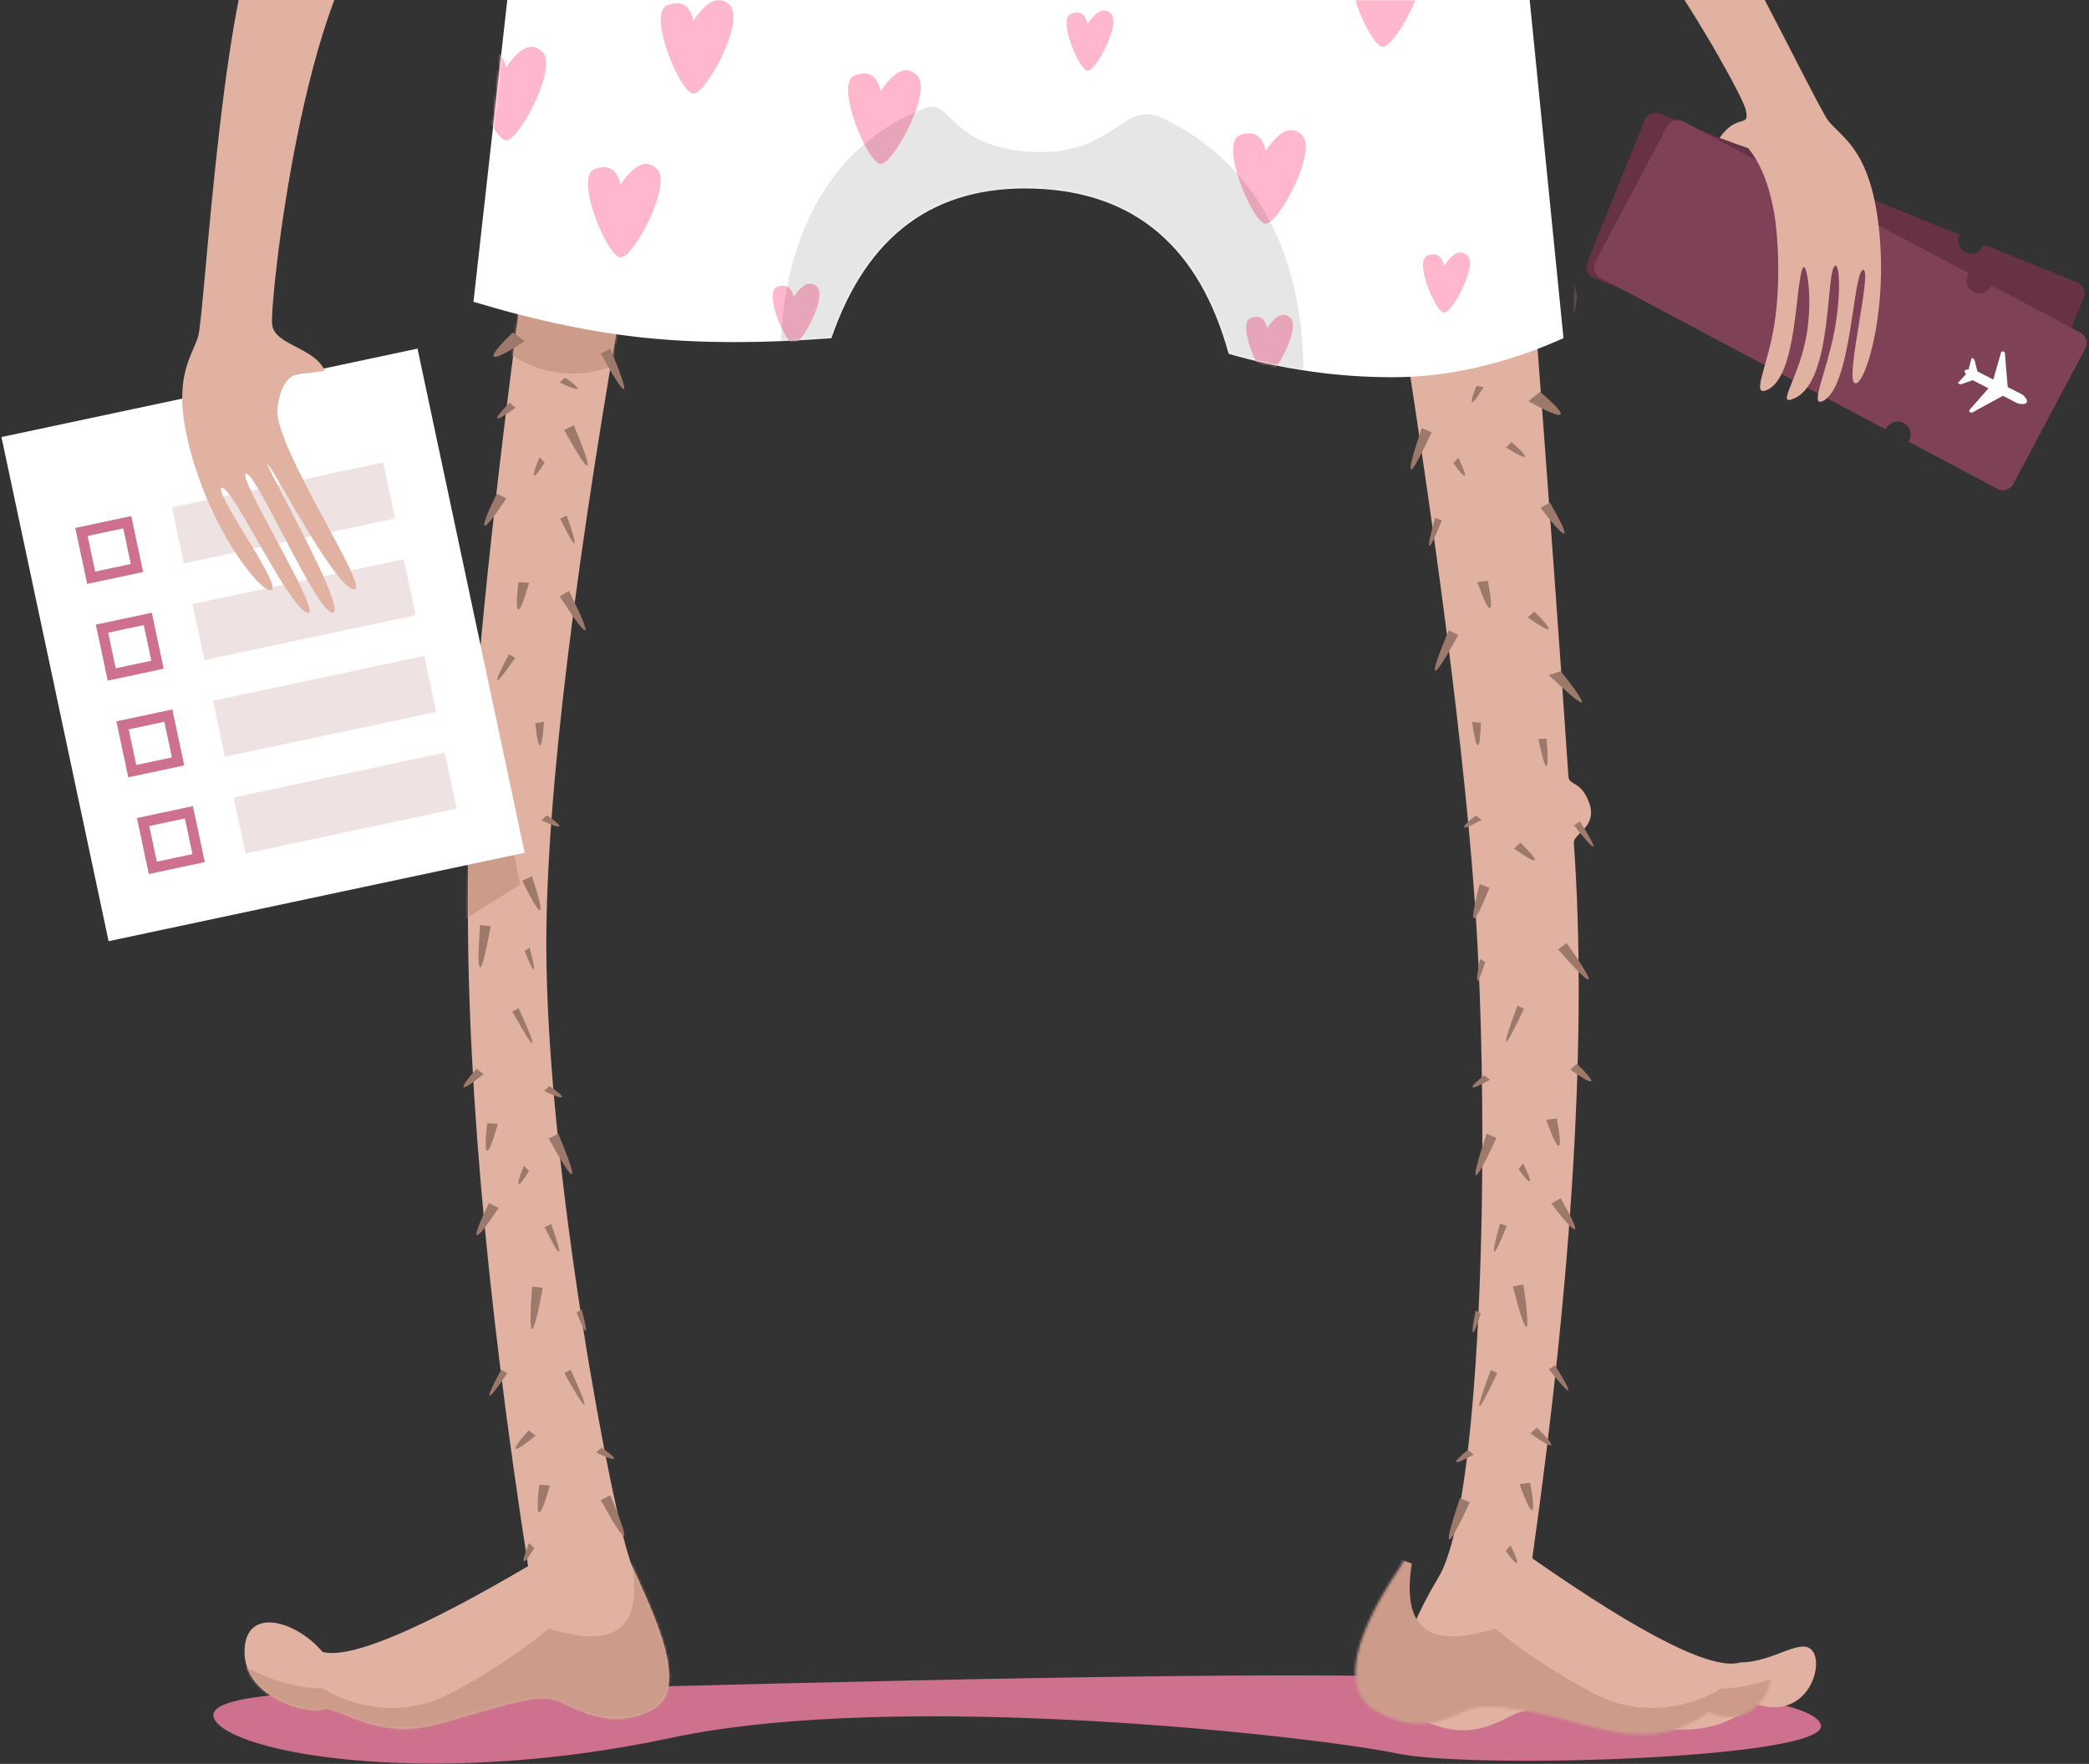 
<svg width="803px" height="678px" viewBox="0 0 803 678" version="1.1" xmlns="http://www.w3.org/2000/svg" xmlns:xlink="http://www.w3.org/1999/xlink">
    <rect x="0" y="0" width="803" height="678" fill="#333333" stroke="none"/>
    <!-- Generator: Sketch 50.2 (55047) - http://www.bohemiancoding.com/sketch -->
    <desc>Created with Sketch.</desc>
    <defs>
        <path d="M109,0 C95.753,97.807 88.325,169.143 86.714,214.009 C86.544,218.737 78,217 78,226 C78,235 86.073,236.049 86,240 C84.667,312 92.333,401.667 109,509 C67,533.667 40.667,544.667 30,542 C20,530 0,524 0,542 C5.85671573e-16,560 25,566 30,564 C35,562 50,576 73,570 C96,564 112,557 121,561 C130,565 142,572 157,564 C172,556 156,525 149,509 C142,493 116,356 116,270 C116,212.667 127,122.667 149,0 L109,0 Z" id="path-1"></path>
        <path d="M95.981,4.555 C94.051,87.615 92.767,151.586 92.13,196.468 C92.077,200.171 87.108,198.285 84.583,207.43 C82.058,216.575 91.449,218.496 91.383,222.094 C90.049,294.094 100.165,385.356 121.73,495.881 C80.532,527.969 54.6,542.68 43.933,540.013 C30.951,540.694 19.423,530.905 15.762,537.484 C12.101,544.063 20.148,563.855 39.072,556.208 C48.11,562.39 59.072,568.208 82.072,562.208 C105.072,556.208 122.861,551.432 131.861,555.432 C140.861,559.432 151.072,564.208 166.072,556.208 C181.072,548.208 175.435,527.061 158.072,501.208 C140.709,475.354 130.418,346.408 130.418,260.408 C130.418,203.074 136.336,118.547 148.171,6.827 L95.981,4.555 Z" id="path-3"></path>
        <path d="M13,0 L0,116 C24.264,123.333 46.753,128 67.466,130 C88.179,132 111.556,132 137.595,130 C151.207,90.333 177.246,71.167 215.714,72.5 C254.181,73.833 279.037,95 290.282,136 C310.995,142 332.004,145 353.309,145 C374.614,145 396.511,140 419,130 L406,0 L13,0 Z" id="path-5"></path>
    </defs>
    <g id="design" stroke="none" stroke-width="1" fill="none" fill-rule="evenodd">
        <g id="final" transform="translate(-188, 0)">
            <g id="man" transform="translate(188, -117)">
                <path d="M170.796,767 C137.954,767 72.269,766.014 83.216,779.014 C94.164,792.014 169,804 258,785 C347,766 507.807,784.807 537,791 C566.193,797.193 703.573,793 699.923,780 C696.274,767 606.385,761 495.571,761 C384.756,761 203.638,767 170.796,767 Z" id="shadow" fill="#CD718E"></path>
                <g id="leg_left" transform="translate(94, 210)">
                    <g id="leg">
                        <mask id="mask-2" fill="white">
                            <use xlink:href="#path-1"></use>
                        </mask>
                        <use id="Mask" fill="#E1B2A1" xlink:href="#path-1"></use>
                        <path d="M95,-14 L153,-14 C168.333,16 166.667,35.667 148,45 C129.333,54.333 111.667,52 95,38 L95,-14 Z" id="Rectangle-2" fill="#CC9B8A" mask="url(#mask-2)"></path>
                        <polygon id="Rectangle-5" fill="#CC9B8A" mask="url(#mask-2)" points="63 129 87 155 106 247 58 277"></polygon>
                        <path d="M-16.067,533 C-12.067,543 10.933,556 29.933,556 C37.933,561 57.933,569 78.933,558 C92.933,550.667 105.622,542.333 117,533 C129.667,537 138.667,537 144,533 C149.333,529 151,520.667 149,508 C157.753,504.767 162.42,503.433 163,504 C175.761,516.469 162.081,529.879 178.933,533 C205.933,538 194.933,567 170.933,574 C146.933,581 61.933,591 24.933,581 C-12.067,571 -20.067,523 -16.067,533 Z" id="Path-3" fill="#CC9B8A" mask="url(#mask-2)"></path>
                    </g>
                    <g id="hairs" transform="translate(84, 33)" fill="#9D796C">
                        <path d="M8.582,336.513 C6.497,344.991 5.83,349.325 6.582,349.513 C7.333,349.701 9.333,345.701 12.582,337.513 L8.582,336.513 Z" id="Path-11" transform="translate(9.433, 343.016) rotate(12) translate(-9.433, -343.016) "></path>
                        <path d="M11.582,63.789 C9.497,72.268 8.83,76.601 9.582,76.789 C10.333,76.977 12.333,72.977 15.582,64.789 L11.582,63.789 Z" id="Path-11-Copy-20" transform="translate(12.433, 70.292) rotate(12) translate(-12.433, -70.292) "></path>
                        <path d="M26.742,210.503 C24.657,218.982 23.991,223.315 24.742,223.503 C25.493,223.691 27.493,219.691 30.742,211.503 L26.742,210.503 Z" id="Path-11-Copy-10" transform="translate(27.593, 217.006) rotate(-40) translate(-27.593, -217.006) "></path>
                        <path d="M27.642,368.377 C25.378,378.954 24.622,384.336 25.373,384.524 C26.124,384.712 28.214,379.663 31.642,369.377 L27.642,368.377 Z" id="Path-11-Copy" transform="translate(28.367, 376.453) rotate(-8) translate(-28.367, -376.453) "></path>
                        <path d="M42.642,100.377 C40.378,110.954 39.622,116.336 40.373,116.524 C41.124,116.712 43.214,111.663 46.642,101.377 L42.642,100.377 Z" id="Path-11-Copy-22" transform="translate(43.367, 108.453) rotate(-45) translate(-43.367, -108.453) "></path>
                        <path d="M7.642,229.377 C5.378,239.954 4.622,245.336 5.373,245.524 C6.124,245.712 8.214,240.663 11.642,230.377 L7.642,229.377 Z" id="Path-11-Copy-11" transform="translate(8.367, 237.453) rotate(-8) translate(-8.367, -237.453) "></path>
                        <path d="M58.045,448.168 C55.781,458.744 55.024,464.127 55.776,464.315 C56.527,464.502 58.617,459.453 62.045,449.168 L58.045,448.168 Z" id="Path-11-Copy-5" transform="translate(58.77, 456.244) rotate(-41) translate(-58.77, -456.244) "></path>
                        <path d="M58.045,7.425 C55.781,18.001 55.024,23.384 55.776,23.572 C56.527,23.759 58.617,18.71 62.045,8.425 L58.045,7.425 Z" id="Path-11-Copy-24" transform="translate(58.77, 15.501) rotate(-41) translate(-58.77, -15.501) "></path>
                        <path d="M38.045,309.168 C35.781,319.744 35.024,325.127 35.776,325.315 C36.527,325.502 38.617,320.453 42.045,310.168 L38.045,309.168 Z" id="Path-11-Copy-12" transform="translate(38.77, 317.244) rotate(-41) translate(-38.77, -317.244) "></path>
                        <path d="M44.013,36.848 C41.749,47.425 40.992,52.807 41.744,52.995 C42.495,53.183 44.585,48.134 48.013,37.848 L44.013,36.848 Z" id="Path-11-Copy-25" transform="translate(44.738, 44.924) rotate(-41) translate(-44.738, -44.924) "></path>
                        <path d="M30.24,444.507 C28.148,451.22 27.477,454.671 28.228,454.859 C28.98,455.047 30.984,451.929 34.24,445.507 L30.24,444.507 Z" id="Path-11-Copy-6" transform="translate(31.085, 449.687) rotate(-11) translate(-31.085, -449.687) "></path>
                        <path d="M22.24,97.507 C20.148,104.22 19.477,107.671 20.228,107.859 C20.98,108.047 22.984,104.929 26.24,98.507 L22.24,97.507 Z" id="Path-11-Copy-26" transform="translate(23.085, 102.687) rotate(-11) translate(-23.085, -102.687) "></path>
                        <path d="M10.24,305.507 C8.148,312.22 7.477,315.671 8.228,315.859 C8.98,316.047 10.984,312.929 14.24,306.507 L10.24,305.507 Z" id="Path-11-Copy-13" transform="translate(11.085, 310.687) rotate(-11) translate(-11.085, -310.687) "></path>
                        <path d="M16.132,28.629 C14.614,33.499 14.127,36.002 14.672,36.138 C15.217,36.274 16.671,34.013 19.033,29.355 L16.132,28.629 Z" id="Path-11-Copy-27" transform="translate(16.745, 32.387) rotate(27) translate(-16.745, -32.387) "></path>
                        <path d="M23.41,423.687 C21.688,429.212 21.136,432.051 21.754,432.206 C22.373,432.36 24.022,429.795 26.702,424.51 L23.41,423.687 Z" id="Path-11-Copy-7" transform="translate(24.105, 427.95) rotate(24) translate(-24.105, -427.95) "></path>
                        <path d="M29.378,151.368 C27.656,156.892 27.104,159.732 27.722,159.886 C28.34,160.041 29.989,157.476 32.669,152.191 L29.378,151.368 Z" id="Path-11-Copy-28" transform="translate(30.073, 155.63) rotate(-23) translate(-30.073, -155.63) "></path>
                        <path d="M3.41,284.687 C1.688,290.212 1.136,293.051 1.754,293.206 C2.373,293.36 4.022,290.795 6.702,285.51 L3.41,284.687 Z" id="Path-11-Copy-14" transform="translate(4.105, 288.95) rotate(24) translate(-4.105, -288.95) "></path>
                        <path d="M16.661,1.817 C13.721,9.188 12.779,12.976 13.834,13.182 C14.89,13.388 17.706,9.966 22.281,2.915 L16.661,1.817 Z" id="Path-11-Copy-29" transform="translate(17.849, 7.504) rotate(24) translate(-17.849, -7.504) "></path>
                        <path d="M13.122,400.396 C11.602,407.498 11.094,411.113 11.598,411.239 C12.103,411.365 13.506,407.975 15.808,401.068 L13.122,400.396 Z" id="Path-11-Copy-2" transform="translate(13.609, 405.819) rotate(16) translate(-13.609, -405.819) "></path>
                        <path d="M16.122,125.396 C14.602,132.498 14.094,136.113 14.598,136.239 C15.103,136.365 16.506,132.975 18.808,126.068 L16.122,125.396 Z" id="Path-11-Copy-30" transform="translate(16.609, 130.819) rotate(16) translate(-16.609, -130.819) "></path>
                        <path d="M34.585,344.204 C33.065,351.307 32.557,354.921 33.061,355.047 C33.566,355.173 34.969,351.783 37.271,344.876 L34.585,344.204 Z" id="Path-11-Copy-15" transform="translate(35.072, 349.627) rotate(-38) translate(-35.072, -349.627) "></path>
                        <path d="M40.553,71.885 C39.032,78.987 38.524,82.601 39.029,82.727 C39.533,82.853 40.937,79.463 43.239,72.556 L40.553,71.885 Z" id="Path-11-Copy-31" transform="translate(41.04, 77.308) rotate(-38) translate(-41.04, -77.308) "></path>
                        <path d="M24.322,467.251 C23.822,471.979 23.825,474.405 24.329,474.531 C24.834,474.657 25.656,472.688 26.796,468.623 L24.322,467.251 Z" id="Path-11-Copy-8" transform="translate(25.372, 470.894) rotate(16) translate(-25.372, -470.894) "></path>
                        <path d="M22.322,322.251 C21.822,326.979 21.825,329.405 22.329,329.531 C22.834,329.657 23.656,327.688 24.796,323.623 L22.322,322.251 Z" id="Path-11-Copy-16" transform="translate(23.372, 325.894) rotate(16) translate(-23.372, -325.894) "></path>
                        <path d="M28.29,49.932 C27.79,54.659 27.792,57.086 28.297,57.212 C28.801,57.338 29.624,55.368 30.764,51.303 L28.29,49.932 Z" id="Path-11-Copy-32" transform="translate(29.34, 53.574) rotate(16) translate(-29.34, -53.574) "></path>
                        <path d="M53.858,428.889 C53.358,433.616 53.36,436.043 53.865,436.169 C54.369,436.295 55.191,434.326 56.331,430.26 L53.858,428.889 Z" id="Path-11-Copy-9" transform="translate(54.908, 432.532) rotate(-71) translate(-54.908, -432.532) "></path>
                        <path d="M32.858,185.825 C32.358,190.552 32.36,192.979 32.865,193.105 C33.369,193.231 34.191,191.262 35.331,187.196 L32.858,185.825 Z" id="Path-11-Copy-33" transform="translate(33.908, 189.468) rotate(-71) translate(-33.908, -189.468) "></path>
                        <path d="M33.858,289.889 C33.358,294.616 33.36,297.043 33.865,297.169 C34.369,297.295 35.191,295.326 36.331,291.26 L33.858,289.889 Z" id="Path-11-Copy-17" transform="translate(34.908, 293.532) rotate(-71) translate(-34.908, -293.532) "></path>
                        <path d="M39.825,17.569 C39.325,22.297 39.328,24.723 39.832,24.849 C40.337,24.976 41.159,23.006 42.299,18.941 L39.825,17.569 Z" id="Path-11-Copy-34" transform="translate(40.876, 21.212) rotate(-71) translate(-40.876, -21.212) "></path>
                        <path d="M43.658,399.929 C41.538,409.295 40.731,414.042 41.235,414.168 C41.74,414.294 43.443,409.771 46.344,400.6 L43.658,399.929 Z" id="Path-11-Copy-3" transform="translate(43.717, 407.05) rotate(-42) translate(-43.717, -407.05) "></path>
                        <path d="M23.658,260.929 C21.538,270.295 20.731,275.042 21.235,275.168 C21.74,275.294 23.443,270.771 26.344,261.6 L23.658,260.929 Z" id="Path-11-Copy-18" transform="translate(23.717, 268.05) rotate(-42) translate(-23.717, -268.05) "></path>
                        <path d="M46.158,377.534 C44.34,382.516 43.648,385.041 44.08,385.108 C44.513,385.175 45.973,382.769 48.461,377.892 L46.158,377.534 Z" id="Path-11-Copy-4" transform="translate(46.208, 381.322) rotate(-42) translate(-46.208, -381.322) "></path>
                        <path d="M26.158,238.534 C24.34,243.516 23.648,246.041 24.08,246.108 C24.513,246.175 25.973,243.769 28.461,238.892 L26.158,238.534 Z" id="Path-11-Copy-19" transform="translate(26.208, 242.322) rotate(-42) translate(-26.208, -242.322) "></path>
                    </g>
                </g>
                <rect id="Rectangle-3" fill="#FFFFFF" transform="translate(101.117, 364.889) rotate(-12) translate(-101.117, -364.889) " x="19.365" y="265.833" width="163.503" height="198.114"></rect>
                <g id="paper_text" transform="translate(102.246, 373.867) rotate(-12) translate(-102.246, -373.867) translate(41.746, 305.867)">
                    <rect id="Rectangle-4" stroke="#CD718E" stroke-width="4" x="2" y="2" width="18" height="18"></rect>
                    <rect id="Rectangle-4-Copy-4" fill="#EFE2E2" x="38" y="0" width="83" height="22"></rect>
                    <rect id="Rectangle-4-Copy" stroke="#CD718E" stroke-width="4" x="2" y="40" width="18" height="18"></rect>
                    <rect id="Rectangle-4-Copy-5" fill="#EFE2E2" x="38" y="38" width="83" height="22"></rect>
                    <rect id="Rectangle-4-Copy-2" stroke="#CD718E" stroke-width="4" x="2" y="78" width="18" height="18"></rect>
                    <rect id="Rectangle-4-Copy-6" fill="#EFE2E2" x="38" y="76" width="83" height="22"></rect>
                    <rect id="Rectangle-4-Copy-3" stroke="#CD718E" stroke-width="4" x="2" y="116" width="18" height="18"></rect>
                    <rect id="Rectangle-4-Copy-7" fill="#EFE2E2" x="38" y="114" width="83" height="22"></rect>
                </g>
                <g id="leg_right" transform="translate(510, 219)">
                    <g id="l">
                        <mask id="mask-4" fill="white">
                            <use xlink:href="#path-3"></use>
                        </mask>
                        <use id="Mask" fill="#E1B2A1" transform="translate(94.819, 284.641) scale(-1, 1) rotate(3) translate(-94.819, -284.641) " xlink:href="#path-3"></use>
                        <path d="M20,-12 L78,-12 C99.333,0.667 101.667,16.333 85,35 C68.333,53.667 46.667,59.333 20,52 L20,-12 Z" id="Rectangle-2" fill="#CC9B8A" mask="url(#mask-4)"></path>
                        <path d="M-12.067,524 C-8.067,534 14.933,547 33.933,547 C41.933,552 61.933,560 82.933,549 C96.933,541.667 109.622,533.333 121,524 C133.667,528 142.667,528 148,524 C153.333,520 155,511.667 153,499 C161.753,495.767 166.42,494.433 167,495 C179.761,507.469 166.081,520.879 182.933,524 C209.933,529 198.933,558 174.933,565 C150.933,572 65.933,582 28.933,572 C-8.067,562 -16.067,514 -12.067,524 Z" id="Path-3" fill="#CC9B8A" mask="url(#mask-4)" transform="translate(92.851, 535.547) scale(-1, 1) translate(-92.851, -535.547) "></path>
                    </g>
                    <g id="hairs-copy" transform="translate(66.751, 272.02) scale(-1, 1) rotate(4) translate(-66.751, -272.02) translate(26.751, 44.52)" fill="#9D796C">
                        <path d="M21.582,315.513 C19.497,323.991 18.83,328.325 19.582,328.513 C20.333,328.701 22.333,324.701 25.582,316.513 L21.582,315.513 Z" id="Path-11" transform="translate(22.433, 322.016) rotate(12) translate(-22.433, -322.016) "></path>
                        <path d="M7.043,48.416 C4.958,56.895 4.292,61.228 5.043,61.416 C5.794,61.604 7.794,57.604 11.043,49.416 L7.043,48.416 Z" id="Path-11-Copy-20" transform="translate(7.894, 54.919) rotate(12) translate(-7.894, -54.919) "></path>
                        <path d="M45.863,192.491 C43.778,200.97 43.112,205.303 43.863,205.491 C44.614,205.679 46.614,201.679 49.863,193.491 L45.863,192.491 Z" id="Path-11-Copy-10" transform="translate(46.714, 198.994) rotate(-40) translate(-46.714, -198.994) "></path>
                        <path d="M40.642,347.377 C38.378,357.954 37.622,363.336 38.373,363.524 C39.124,363.712 41.214,358.663 44.642,348.377 L40.642,347.377 Z" id="Path-11-Copy" transform="translate(41.367, 355.453) rotate(-8) translate(-41.367, -355.453) "></path>
                        <path d="M52.581,93.898 C50.317,104.474 49.561,109.857 50.312,110.045 C51.063,110.232 53.153,105.183 56.581,94.898 L52.581,93.898 Z" id="Path-11-Copy-22" transform="translate(53.306, 101.974) rotate(-45) translate(-53.306, -101.974) "></path>
                        <path d="M11.131,217.568 C8.867,228.144 8.11,233.527 8.862,233.714 C9.613,233.902 11.703,228.853 15.131,218.568 L11.131,217.568 Z" id="Path-11-Copy-11" transform="translate(11.856, 225.644) rotate(19) translate(-11.856, -225.644) "></path>
                        <path d="M71.045,427.168 C68.781,437.744 68.024,443.127 68.776,443.315 C69.527,443.502 71.617,438.453 75.045,428.168 L71.045,427.168 Z" id="Path-11-Copy-5" transform="translate(71.77, 435.244) rotate(-41) translate(-71.77, -435.244) "></path>
                        <path d="M8.379,113.328 C3.309,121.731 1.15,126.026 1.901,126.214 C2.652,126.401 6.413,122.415 13.183,114.254 L8.379,113.328 Z" id="Path-11-Copy-24" transform="translate(7.469, 119.774) rotate(3) translate(-7.469, -119.774) "></path>
                        <path d="M51.045,288.168 C48.781,298.744 48.024,304.127 48.776,304.315 C49.527,304.502 51.617,299.453 55.045,289.168 L51.045,288.168 Z" id="Path-11-Copy-12" transform="translate(51.77, 296.244) rotate(-41) translate(-51.77, -296.244) "></path>
                        <path d="M57.013,15.848 C54.749,26.425 53.992,31.807 54.744,31.995 C55.495,32.183 57.585,27.134 61.013,16.848 L57.013,15.848 Z" id="Path-11-Copy-25" transform="translate(57.738, 23.924) rotate(-41) translate(-57.738, -23.924) "></path>
                        <path d="M43.24,423.507 C41.148,430.22 40.477,433.671 41.228,433.859 C41.98,434.047 43.984,430.929 47.24,424.507 L43.24,423.507 Z" id="Path-11-Copy-6" transform="translate(44.085, 428.687) rotate(-11) translate(-44.085, -428.687) "></path>
                        <path d="M35.24,76.507 C33.148,83.22 32.477,86.671 33.228,86.859 C33.98,87.047 35.984,83.929 39.24,77.507 L35.24,76.507 Z" id="Path-11-Copy-26" transform="translate(36.085, 81.687) rotate(-11) translate(-36.085, -81.687) "></path>
                        <path d="M23.24,284.507 C21.148,291.22 20.477,294.671 21.228,294.859 C21.98,295.047 23.984,291.929 27.24,285.507 L23.24,284.507 Z" id="Path-11-Copy-13" transform="translate(24.085, 289.687) rotate(-11) translate(-24.085, -289.687) "></path>
                        <path d="M19.728,24.024 C18.21,28.893 17.723,31.396 18.268,31.532 C18.813,31.669 20.267,29.408 22.629,24.749 L19.728,24.024 Z" id="Path-11-Copy-27" transform="translate(20.341, 27.781) rotate(27) translate(-20.341, -27.781) "></path>
                        <path d="M36.41,402.687 C34.688,408.212 34.136,411.051 34.754,411.206 C35.373,411.36 37.022,408.795 39.702,403.51 L36.41,402.687 Z" id="Path-11-Copy-7" transform="translate(37.105, 406.95) rotate(24) translate(-37.105, -406.95) "></path>
                        <path d="M42.378,130.368 C40.656,135.892 40.104,138.732 40.722,138.886 C41.34,139.041 42.989,136.476 45.669,131.191 L42.378,130.368 Z" id="Path-11-Copy-28" transform="translate(43.073, 134.63) rotate(-23) translate(-43.073, -134.63) "></path>
                        <path d="M11.304,264.244 C9.582,269.769 9.03,272.608 9.648,272.763 C10.266,272.917 11.915,270.352 14.595,265.067 L11.304,264.244 Z" id="Path-11-Copy-14" transform="translate(11.999, 268.507) rotate(24) translate(-11.999, -268.507) "></path>
                        <path d="M27.017,177.962 C25.295,183.487 24.743,186.326 25.361,186.481 C25.979,186.635 27.629,184.07 30.309,178.785 L27.017,177.962 Z" id="Path-11-Copy-21" transform="translate(27.712, 182.225) rotate(24) translate(-27.712, -182.225) "></path>
                        <path d="M15.401,139.047 C16.146,145.718 16.828,149.13 17.447,149.285 C18.065,149.44 18.422,145.852 18.519,138.522 L15.401,139.047 Z" id="Path-11-Copy-35" transform="translate(16.96, 143.906) rotate(7) translate(-16.96, -143.906) "></path>
                        <path d="M15.54,89.685 C13.818,95.209 13.266,98.049 13.884,98.203 C14.502,98.358 16.152,95.792 18.831,90.508 L15.54,89.685 Z" id="Path-11-Copy-23" transform="translate(16.235, 93.947) rotate(24) translate(-16.235, -93.947) "></path>
                        <path d="M6.825,5.7 C3.885,13.07 2.942,16.858 3.998,17.064 C5.054,17.271 7.869,13.848 12.445,6.798 L6.825,5.7 Z" id="Path-11-Copy-29" transform="translate(8.012, 11.387) rotate(24) translate(-8.012, -11.387) "></path>
                        <path d="M28.117,379.257 C26.597,386.359 26.089,389.973 26.593,390.099 C27.098,390.225 28.501,386.835 30.803,379.928 L28.117,379.257 Z" id="Path-11-Copy-2" transform="translate(28.604, 384.68) rotate(16) translate(-28.604, -384.68) "></path>
                        <path d="M3.917,171.396 C2.396,178.498 1.888,182.113 2.393,182.239 C2.897,182.365 4.301,178.975 6.603,172.068 L3.917,171.396 Z" id="Path-11-Copy-30" transform="translate(4.403, 176.819) rotate(16) translate(-4.403, -176.819) "></path>
                        <path d="M47.585,323.204 C46.065,330.307 45.557,333.921 46.061,334.047 C46.566,334.173 47.969,330.783 50.271,323.876 L47.585,323.204 Z" id="Path-11-Copy-15" transform="translate(48.072, 328.627) rotate(-38) translate(-48.072, -328.627) "></path>
                        <path d="M53.553,50.885 C52.032,57.987 51.524,61.601 52.029,61.727 C52.533,61.853 53.937,58.463 56.239,51.556 L53.553,50.885 Z" id="Path-11-Copy-31" transform="translate(54.04, 56.308) rotate(-38) translate(-54.04, -56.308) "></path>
                        <path d="M50.43,447.34 C49.93,452.067 49.932,454.494 50.437,454.62 C50.942,454.746 51.764,452.776 52.904,448.711 L50.43,447.34 Z" id="Path-11-Copy-8" transform="translate(51.48, 450.982) rotate(16) translate(-51.48, -450.982) "></path>
                        <path d="M35.322,301.251 C34.822,305.979 34.825,308.405 35.329,308.531 C35.834,308.657 36.656,306.688 37.796,302.623 L35.322,301.251 Z" id="Path-11-Copy-16" transform="translate(36.372, 304.894) rotate(16) translate(-36.372, -304.894) "></path>
                        <path d="M41.29,28.932 C40.79,33.659 40.792,36.086 41.297,36.212 C41.801,36.338 42.624,34.368 43.764,30.303 L41.29,28.932 Z" id="Path-11-Copy-32" transform="translate(42.34, 32.574) rotate(16) translate(-42.34, -32.574) "></path>
                        <path d="M65.86,407.959 C65.36,412.686 65.362,415.113 65.867,415.239 C66.371,415.365 67.194,413.395 68.334,409.33 L65.86,407.959 Z" id="Path-11-Copy-9" transform="translate(66.91, 411.602) rotate(-71) translate(-66.91, -411.602) "></path>
                        <path d="M45.858,164.825 C45.358,169.552 45.36,171.979 45.865,172.105 C46.369,172.231 47.191,170.262 48.331,166.196 L45.858,164.825 Z" id="Path-11-Copy-33" transform="translate(46.908, 168.468) rotate(-71) translate(-46.908, -168.468) "></path>
                        <path d="M49.571,264.69 C49.071,269.417 49.074,271.844 49.578,271.97 C50.083,272.096 50.905,270.126 52.045,266.061 L49.571,264.69 Z" id="Path-11-Copy-17" transform="translate(50.622, 268.332) rotate(-71) translate(-50.622, -268.332) "></path>
                        <path d="M32.858,0.746 C32.358,5.473 32.36,7.9 32.865,8.026 C33.369,8.152 34.191,6.182 35.331,2.117 L32.858,0.746 Z" id="Path-11-Copy-34" transform="translate(33.908, 4.388) rotate(-42) translate(-33.908, -4.388) "></path>
                        <path d="M56.658,378.929 C54.538,388.295 53.731,393.042 54.235,393.168 C54.74,393.294 56.443,388.771 59.344,379.6 L56.658,378.929 Z" id="Path-11-Copy-3" transform="translate(56.717, 386.05) rotate(-42) translate(-56.717, -386.05) "></path>
                        <path d="M36.658,239.929 C34.538,249.295 33.731,254.042 34.235,254.168 C34.74,254.294 36.443,249.771 39.344,240.6 L36.658,239.929 Z" id="Path-11-Copy-18" transform="translate(36.717, 247.05) rotate(-42) translate(-36.717, -247.05) "></path>
                        <path d="M59.158,356.534 C57.34,361.516 56.648,364.041 57.08,364.108 C57.513,364.175 58.973,361.769 61.461,356.892 L59.158,356.534 Z" id="Path-11-Copy-4" transform="translate(59.208, 360.322) rotate(-42) translate(-59.208, -360.322) "></path>
                        <path d="M48.021,221.856 C46.204,226.838 45.511,229.363 45.944,229.43 C46.377,229.497 47.837,227.091 50.324,222.213 L48.021,221.856 Z" id="Path-11-Copy-19" transform="translate(48.072, 225.644) rotate(-42) translate(-48.072, -225.644) "></path>
                    </g>
                </g>
                <path d="M125.751,79.659 C104.03,96.133 75.466,232.135 71.486,240.095 C67.507,248.055 57.892,255.063 62.204,286.901 C66.517,318.74 81.467,343.393 84.452,340.408 C87.437,337.424 67.507,298.798 71.486,298.798 C75.466,298.798 89.269,347.407 96.234,351.387 C103.199,355.367 77.456,294.818 81.436,294.818 C85.416,294.818 100.141,352.951 106.111,352.951 C112.081,352.951 87.406,287.853 90.391,292.828 C93.375,297.803 108.455,343.323 115.42,345.313 C122.385,347.303 93.375,285.863 97.355,271.934 C100.009,262.647 104.432,258.843 110.626,260.519 C110.626,260.519 112.94,260.548 117.568,260.607 C115.153,251.112 100.34,248.055 100.34,240.095 C100.34,232.135 133.713,109.604 167.633,92.367 C167.633,92.367 147.471,63.184 125.751,79.659 Z" id="hand_left" fill="#E1B2A1" transform="translate(114.374, 213.785) rotate(-9) translate(-114.374, -213.785) "></path>
                <g id="underwear" transform="translate(182, 117)">
                    <mask id="mask-6" fill="white">
                        <use xlink:href="#path-5"></use>
                    </mask>
                    <use id="Mask" fill="#FFFFFF" xlink:href="#path-5"></use>
                    <g id="Group-2" mask="url(#mask-6)" fill="#FFB7CD">
                        <g transform="translate(0, -18)">
                            <path d="M12.541,72 C7.541,72 -5.459,41 2.541,38 C7.874,36 11.208,38 12.541,44 C17.874,36 22.541,34 26.541,38 C32.541,44 17.541,72 12.541,72 Z" id="Path-10"></path>
                            <path d="M56.541,117 C51.541,117 38.541,86 46.541,83 C51.874,81 55.208,83 56.541,89 C61.874,81 66.541,79 70.541,83 C76.541,89 61.541,117 56.541,117 Z" id="Path-10-Copy"></path>
                            <path d="M84.541,54 C79.541,54 66.541,23 74.541,20 C79.874,18 83.208,20 84.541,26 C89.874,18 94.541,16 98.541,20 C104.541,26 89.541,54 84.541,54 Z" id="Path-10-Copy-2"></path>
                            <path d="M156.541,81 C151.541,81 138.541,50 146.541,47 C151.874,45 155.208,47 156.541,53 C161.874,45 166.541,43 170.541,47 C176.541,53 161.541,81 156.541,81 Z" id="Path-10-Copy-3"></path>
                            <path d="M304.541,104 C299.541,104 286.541,73 294.541,70 C299.874,68 303.208,70 304.541,76 C309.874,68 314.541,66 318.541,70 C324.541,76 309.541,104 304.541,104 Z" id="Path-10-Copy-5"></path>
                            <path d="M349.541,36 C344.541,36 331.541,5 339.541,2 C344.874,-3.55493412e-13 348.208,2 349.541,8 C354.874,7.10542736e-15 359.541,-2 363.541,2 C369.541,8 354.541,36 349.541,36 Z" id="Path-10-Copy-6"></path>
                            <path d="M427.541,80 C422.541,80 409.541,49 417.541,46 C422.874,44 426.208,46 427.541,52 C432.874,44 437.541,42 441.541,46 C447.541,52 432.541,80 427.541,80 Z" id="Path-10-Copy-7"></path>
                            <path d="M236.081,45.196 C232.859,45.196 224.483,25.222 229.637,23.289 C233.074,22 235.222,23.289 236.081,27.155 C239.517,22 242.524,20.711 245.102,23.289 C248.968,27.155 239.302,45.196 236.081,45.196 Z" id="Path-10-Copy-4"></path>
                            <path d="M305.081,162.196 C301.859,162.196 293.483,142.222 298.637,140.289 C302.074,139 304.222,140.289 305.081,144.155 C308.517,139 311.524,137.711 314.102,140.289 C317.968,144.155 308.302,162.196 305.081,162.196 Z" id="Path-10-Copy-10"></path>
                            <path d="M123.081,150.196 C119.859,150.196 111.483,130.222 116.637,128.289 C120.074,127 122.222,128.289 123.081,132.155 C126.517,127 129.524,125.711 132.102,128.289 C135.968,132.155 126.302,150.196 123.081,150.196 Z" id="Path-10-Copy-8"></path>
                            <path d="M373.081,138.196 C369.859,138.196 361.483,118.222 366.637,116.289 C370.074,115 372.222,116.289 373.081,120.155 C376.517,115 379.524,113.711 382.102,116.289 C385.968,120.155 376.302,138.196 373.081,138.196 Z" id="Path-10-Copy-9"></path>
                        </g>
                    </g>
                    <path d="M202.5,236.443 C258.557,236.443 319,213.443 319,143.443 C319,94.969 298.639,61.529 265,45.443 C250.061,38.299 246.5,58.443 218.5,58.443 C183.5,58.443 183.905,37.743 174,41.443 C136.231,55.551 118,92.939 118,138.443 C118,195.88 146.443,236.443 202.5,236.443 Z" id="Oval-2" fill-opacity="0.1" fill="#000000" mask="url(#mask-6)"></path>
                </g>
                <g id="tickets" transform="translate(705.941, 233.956) rotate(13) translate(-705.941, -233.956) translate(607.441, 176.956)">
                    <g id="Group-6-Copy" transform="translate(96, 48) rotate(9) translate(-96, -48) translate(5, 14)" fill="#663244">
                        <path d="M128.862,68 L4.5,68 C2.015,68 3.04359188e-16,65.985 0,63.5 L0,4.5 C-3.04359188e-16,2.015 2.015,4.56538782e-16 4.5,0 L128.862,0 C128.848,0.149 128.842,0.301 128.842,0.453 C128.842,3.207 131.06,5.44 133.797,5.44 C136.534,5.44 138.752,3.207 138.752,0.453 C138.752,0.301 138.746,0.149 138.732,-8.43658476e-13 L177.5,0 C179.985,-4.56538782e-16 182,2.015 182,4.5 L182,63.5 C182,65.985 179.985,68 177.5,68 L138.732,68 C138.746,67.851 138.752,67.699 138.752,67.547 C138.752,64.793 136.534,62.56 133.797,62.56 C131.06,62.56 128.842,64.793 128.842,67.547 C128.842,67.699 128.848,67.851 128.862,68 Z" id="Combined-Shape"></path>
                    </g>
                    <g id="Group-6" transform="translate(100, 57) rotate(15) translate(-100, -57) translate(9, 23)">
                        <path d="M128.862,68 L4.5,68 C2.015,68 3.04359188e-16,65.985 0,63.5 L0,4.5 C-3.04359188e-16,2.015 2.015,4.56538782e-16 4.5,0 L128.862,0 C128.848,0.149 128.842,0.301 128.842,0.453 C128.842,3.207 131.06,5.44 133.797,5.44 C136.534,5.44 138.752,3.207 138.752,0.453 C138.752,0.301 138.746,0.149 138.732,-8.43658476e-13 L177.5,0 C179.985,-4.56538782e-16 182,2.015 182,4.5 L182,63.5 C182,65.985 179.985,68 177.5,68 L138.732,68 C138.746,67.851 138.752,67.699 138.752,67.547 C138.752,64.793 136.534,62.56 133.797,62.56 C131.06,62.56 128.842,64.793 128.842,67.547 C128.842,67.699 128.848,67.851 128.862,68 Z" id="Combined-Shape" fill="#7F4156"></path>
                        <path d="M150.293,36.595 C150.253,36.636 150.195,36.708 150.129,36.794 C148.669,36.728 147.046,36.72 145.94,36.61 C145.45,36.561 145.077,36.7 144.724,37.06 L144.683,37.103 C144.537,37.254 144.455,37.401 144.616,37.533 L148.389,39.87 C148.145,40.509 148.05,41.056 148.283,41.296 C148.301,41.315 148.322,41.332 148.342,41.346 C148.356,41.367 148.373,41.388 148.391,41.407 C148.625,41.647 149.158,41.549 149.781,41.299 L152.057,45.171 C152.186,45.336 152.33,45.252 152.475,45.103 C152.475,45.103 152.517,45.06 152.518,45.06 C152.869,44.699 153.004,44.315 152.956,43.813 C152.85,42.676 152.842,41.01 152.777,39.512 C152.861,39.445 152.931,39.385 152.972,39.344 L157.535,34.66 L163.319,44.031 C163.669,44.466 164.002,44.296 164.324,43.966 L164.416,43.871 C164.625,43.657 164.668,43.311 164.527,42.984 L161.895,30.185 L166.252,25.712 C166.699,25.253 167.755,22.982 167.048,22.256 C167.03,22.237 167.011,22.22 166.991,22.204 C166.976,22.184 166.959,22.165 166.941,22.146 C166.234,21.42 164.021,22.504 163.574,22.963 L159.216,27.435 L146.746,24.733 C146.428,24.589 146.092,24.633 145.883,24.847 L145.79,24.942 C145.468,25.273 145.302,25.615 145.727,25.974 L154.856,31.91 L150.293,36.595 Z" id="Fill-1" fill="#FFFFFF" transform="translate(155.906, 33.582) rotate(-315) translate(-155.906, -33.582) "></path>
                    </g>
                </g>
                <path d="M665.629,13.562 C643.909,30.037 615.345,166.039 611.365,173.999 C607.385,181.958 597.77,188.966 602.083,220.805 C606.395,252.644 621.346,277.297 624.331,274.312 C627.316,271.327 607.385,232.701 611.365,232.701 C615.345,232.701 625.479,274.839 637.389,278.248 C643.762,280.071 634.026,268.092 627.643,253.814 C622.097,241.41 619.464,228.721 621.315,228.721 C625.294,228.721 631.859,271.314 647.882,274.799 C656.119,276.59 645.96,269.143 639.036,254.262 C632.491,240.197 631.635,224.242 633.711,226.755 C637.984,231.926 645.159,267.451 657.925,269.401 C664.219,270.363 655.394,260.488 649.378,245.717 C643.192,230.528 640.163,212.252 639.705,203.819 C639.104,192.73 640.477,183.86 643.825,177.21 C645.624,176.111 648.897,173.987 653.644,170.838 C644.574,162.669 641.426,170.329 641.426,162.37 C641.426,154.41 673.591,43.507 707.511,26.271 C707.511,26.271 687.35,-2.912 665.629,13.562 Z" id="hand_right" fill="#E1B2A1" transform="translate(654.252, 143.477) scale(-1, 1) rotate(13) translate(-654.252, -143.477) "></path>
            </g>
        </g>
    </g>
</svg>